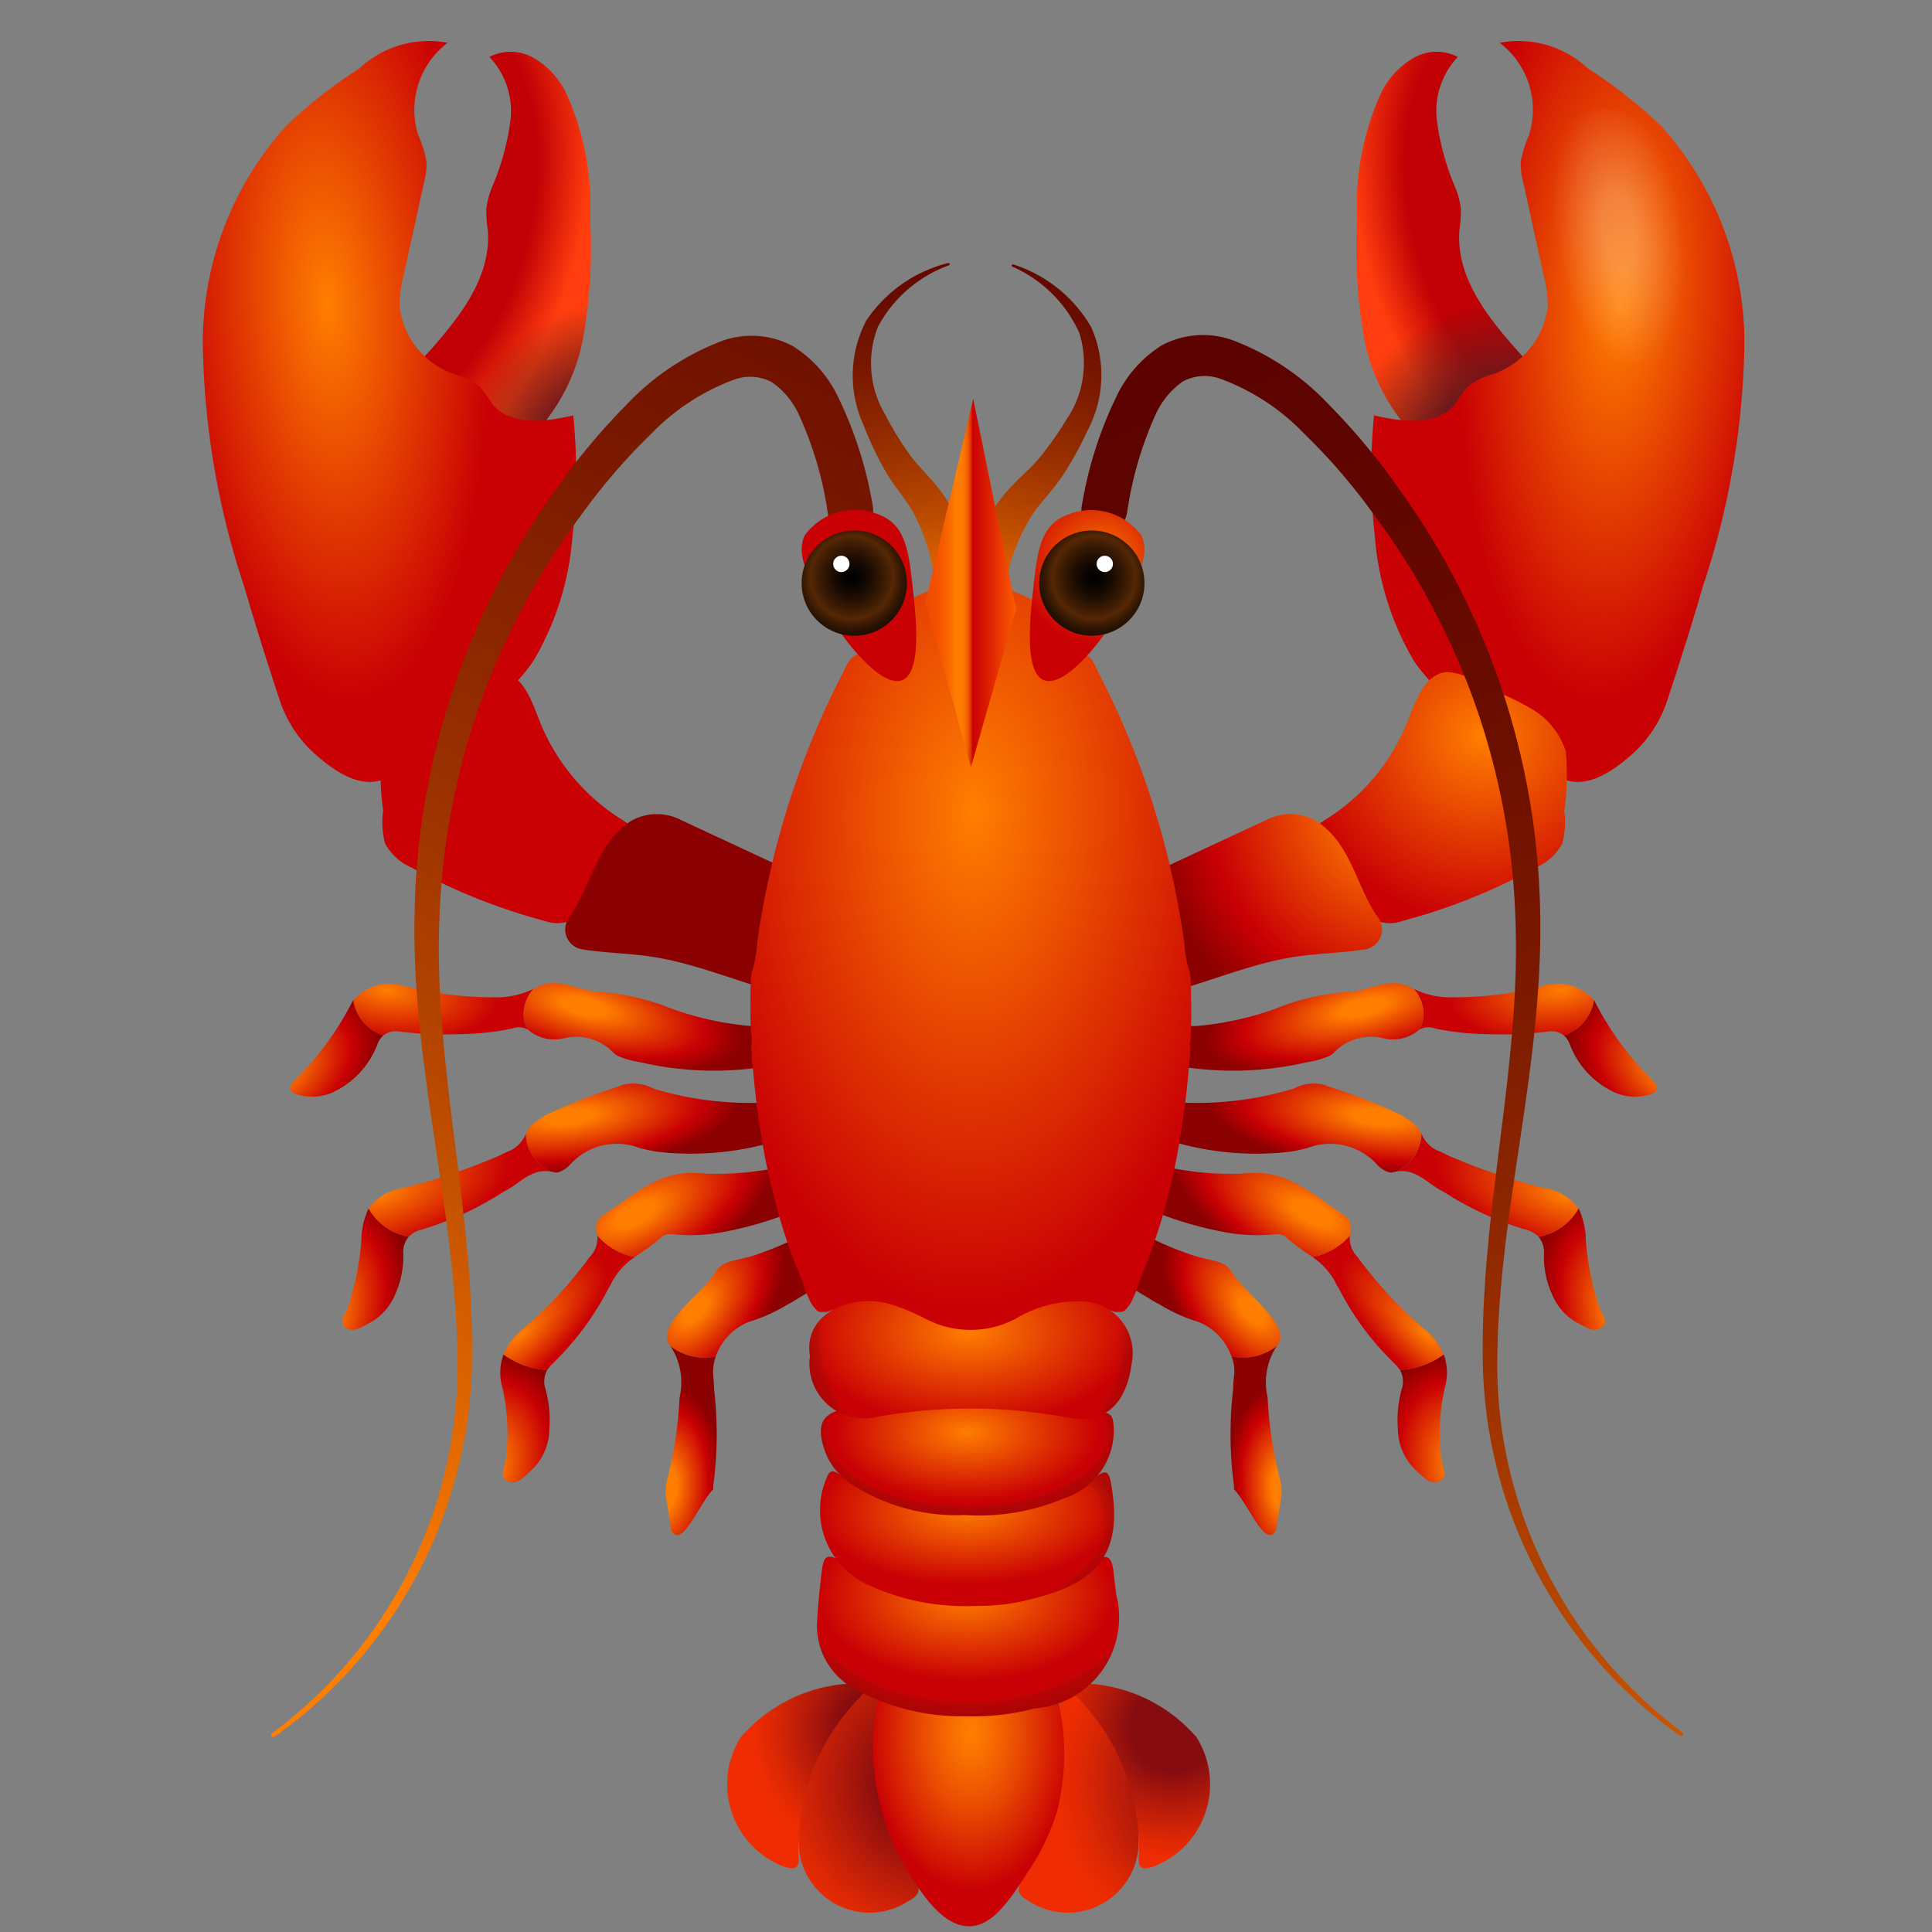 <svg xmlns="http://www.w3.org/2000/svg" xmlns:xlink="http://www.w3.org/1999/xlink" width="48" height="48" data-name="Слой 1" viewBox="0 0 48 48"><rect x="0" y="0" width="48" height="48" fill="#808080" stroke="none"/><defs><radialGradient id="wLT1YNcV8Rh2J4CmSx~7mE" cx="11.865" cy="36.533" r="3.134" gradientTransform="rotate(-68.643 19.471 31.34) scale(1 .716)" xlink:href="#wLT1YNcV8Rh2J4CmSx~7ma"/><radialGradient id="wLT1YNcV8Rh2J4CmSx~7mf" cx="284.802" cy="5.393" r="7.814" data-name="Безымянный градиент 590" gradientTransform="rotate(-104.388 162.302 99.992) scale(1 .588)" gradientUnits="userSpaceOnUse"><stop offset=".652" stop-color="#c00005"/><stop offset=".93" stop-color="#ff3d0e"/></radialGradient><radialGradient id="wLT1YNcV8Rh2J4CmSx~7mb" cx="-13.859" cy="7.547" r="9.959" data-name="Безымянный градиент 581" gradientTransform="matrix(-.068 .998 .395 .027 36.315 21.172)" gradientUnits="userSpaceOnUse"><stop offset="0" stop-color="#ff7e00"/><stop offset="1" stop-color="#c90004"/></radialGradient><radialGradient id="wLT1YNcV8Rh2J4CmSx~7ma" cx="-5.513" cy="36.975" r="2.667" data-name="Безымянный градиент 546" gradientTransform="matrix(-.092 -.996 -.548 .051 51.66 29.614)" gradientUnits="userSpaceOnUse"><stop offset=".203" stop-color="#ff7e00"/><stop offset=".728" stop-color="#c90004"/><stop offset=".955" stop-color="#8b0000"/></radialGradient><radialGradient id="wLT1YNcV8Rh2J4CmSx~7mc" cx="-4.726" cy="32.547" r="2.984" data-name="Безымянный градиент 545" gradientTransform="matrix(-.659 -.753 -.423 .37 41.764 16.94)" gradientUnits="userSpaceOnUse"><stop offset=".132" stop-color="#ff7e00"/><stop offset=".728" stop-color="#c90004"/><stop offset=".955" stop-color="#8b0000"/></radialGradient><radialGradient id="wLT1YNcV8Rh2J4CmSx~7mj" cx="-10.135" cy="36.533" r="3.134" gradientTransform="matrix(-.364 -.931 -.667 .261 57.174 17.572)" xlink:href="#wLT1YNcV8Rh2J4CmSx~7ma"/><radialGradient id="wLT1YNcV8Rh2J4CmSx~7mk" cx="-9.031" cy="33.164" r="2.755" gradientTransform="matrix(-.74 -.672 -.238 .262 36.63 18.388)" xlink:href="#wLT1YNcV8Rh2J4CmSx~7mb"/><radialGradient id="wLT1YNcV8Rh2J4CmSx~7ml" cx="-6.227" cy="30.156" r="4.033" gradientTransform="matrix(-.891 -.454 -.2 .392 33.096 15.491)" xlink:href="#wLT1YNcV8Rh2J4CmSx~7mc"/><radialGradient id="wLT1YNcV8Rh2J4CmSx~7mm" cx="-14.091" cy="32.753" r="3.321" gradientTransform="matrix(-.385 -.923 -.584 .243 54.161 11.777)" xlink:href="#wLT1YNcV8Rh2J4CmSx~7ma"/><radialGradient id="wLT1YNcV8Rh2J4CmSx~7mn" cx="-12.511" cy="29.703" r="3.327" gradientTransform="matrix(-.956 -.293 -.119 .388 30.447 14.528)" xlink:href="#wLT1YNcV8Rh2J4CmSx~7mb"/><radialGradient id="wLT1YNcV8Rh2J4CmSx~7mo" cx="-7.862" cy="27.76" r="4.497" gradientTransform="matrix(-.993 -.116 -.038 .322 27.479 17.9)" xlink:href="#wLT1YNcV8Rh2J4CmSx~7mc"/><radialGradient id="wLT1YNcV8Rh2J4CmSx~7mp" cx="-15.376" cy="26.646" r="3.107" gradientTransform="matrix(-.891 -.454 -.284 .558 35.617 4.803)" xlink:href="#wLT1YNcV8Rh2J4CmSx~7ma"/><radialGradient id="wLT1YNcV8Rh2J4CmSx~7mq" cx="-12.399" cy="24.613" r="2.768" gradientTransform="matrix(-.994 .112 .049 .439 25.241 15.18)" xlink:href="#wLT1YNcV8Rh2J4CmSx~7mb"/><radialGradient id="wLT1YNcV8Rh2J4CmSx~7mr" cx="-7.499" cy="25.023" r="4.203" gradientTransform="matrix(-.972 .233 .082 .343 24.53 18.192)" xlink:href="#wLT1YNcV8Rh2J4CmSx~7mc"/><radialGradient id="wLT1YNcV8Rh2J4CmSx~7ms" cx="-10.453" cy="18.288" r="4.648" gradientTransform="matrix(-1 0 0 1 26.378 0)" xlink:href="#wLT1YNcV8Rh2J4CmSx~7mb"/><radialGradient id="wLT1YNcV8Rh2J4CmSx~7mt" cx="-8.429" cy="20.011" r="6.521" gradientTransform="matrix(-1 0 0 1 26.378 0)" xlink:href="#wLT1YNcV8Rh2J4CmSx~7mc"/><radialGradient id="wLT1YNcV8Rh2J4CmSx~7md" cx="32.047" cy="44.275" r="4.328" data-name="Безымянный градиент 529" gradientTransform="matrix(-1 0 0 1 55.355 0)" gradientUnits="userSpaceOnUse"><stop offset=".317" stop-color="#860c0f"/><stop offset=".561" stop-color="#b1190a"/><stop offset=".853" stop-color="#de2804"/><stop offset="1" stop-color="#f02d02"/></radialGradient><radialGradient id="wLT1YNcV8Rh2J4CmSx~7mu" cx="33.432" cy="42.964" r="3.259" xlink:href="#wLT1YNcV8Rh2J4CmSx~7md"/><radialGradient id="wLT1YNcV8Rh2J4CmSx~7mac" cx="346.122" cy="13.947" r="2.079" gradientTransform="matrix(-1 0 0 1 373.457 0)" xlink:href="#wLT1YNcV8Rh2J4CmSx~7mb"/><radialGradient id="wLT1YNcV8Rh2J4CmSx~7mi" cx="21.166" cy="14.347" r="2.083" data-name="Безымянный градиент 638" gradientUnits="userSpaceOnUse"><stop offset="0"/><stop offset=".091" stop-color="#070300"/><stop offset=".226" stop-color="#1b0c02"/><stop offset=".387" stop-color="#3b1b03"/><stop offset=".498" stop-color="#562705"/><stop offset=".524" stop-color="#4b2204"/><stop offset=".6" stop-color="#321703"/><stop offset=".679" stop-color="#1f0f02"/><stop offset=".761" stop-color="#150a01"/><stop offset=".852" stop-color="#110801"/></radialGradient><radialGradient id="wLT1YNcV8Rh2J4CmSx~7mw" cx="24.821" cy="44.275" r="4.328" xlink:href="#wLT1YNcV8Rh2J4CmSx~7md"/><radialGradient id="wLT1YNcV8Rh2J4CmSx~7mx" cx="26.206" cy="42.964" r="3.259" xlink:href="#wLT1YNcV8Rh2J4CmSx~7md"/><radialGradient id="wLT1YNcV8Rh2J4CmSx~7my" cx="24.135" cy="43.039" r="3.945" data-name="Безымянный градиент 601" gradientTransform="rotate(89.566 16.408 35.37) scale(1 .644)" gradientUnits="userSpaceOnUse"><stop offset="0" stop-color="#ff7e00"/><stop offset=".16" stop-color="#f97100"/><stop offset=".459" stop-color="#ea4e02"/><stop offset=".862" stop-color="#d21503"/><stop offset="1" stop-color="#c90004"/></radialGradient><radialGradient id="wLT1YNcV8Rh2J4CmSx~7mz" cx="262.802" cy="5.393" r="7.814" gradientTransform="matrix(.248 -.969 -.57 -.146 -51.931 260.74)" xlink:href="#wLT1YNcV8Rh2J4CmSx~7mf"/><radialGradient id="wLT1YNcV8Rh2J4CmSx~7mA" cx="11.004" cy="11.533" r="4.017" xlink:href="#wLT1YNcV8Rh2J4CmSx~7mg"/><radialGradient id="wLT1YNcV8Rh2J4CmSx~7mB" cx="8.141" cy="7.547" r="9.959" gradientTransform="rotate(86.121 5.703 5.269) scale(1 .396)" xlink:href="#wLT1YNcV8Rh2J4CmSx~7mb"/><radialGradient id="wLT1YNcV8Rh2J4CmSx~7mC" cx="16.487" cy="36.975" r="2.667" gradientTransform="matrix(.092 -.996 .549 .051 -5.304 51.521)" xlink:href="#wLT1YNcV8Rh2J4CmSx~7ma"/><radialGradient id="wLT1YNcV8Rh2J4CmSx~7mD" cx="17.274" cy="32.547" r="2.984" gradientTransform="matrix(.658 -.753 .423 .37 -7.873 33.496)" xlink:href="#wLT1YNcV8Rh2J4CmSx~7mc"/><radialGradient id="wLT1YNcV8Rh2J4CmSx~7mg" cx="-10.996" cy="11.533" r="4.017" data-name="Безымянный градиент 588" gradientTransform="matrix(-1 0 0 1 26.378 0)" gradientUnits="userSpaceOnUse"><stop offset=".475" stop-color="#6a171d"/><stop offset="1" stop-color="#5f221a" stop-opacity="0"/></radialGradient><radialGradient id="wLT1YNcV8Rh2J4CmSx~7mF" cx="12.969" cy="33.164" r="2.755" gradientTransform="matrix(.74 -.672 .238 .262 -4.538 33.179)" xlink:href="#wLT1YNcV8Rh2J4CmSx~7mb"/><radialGradient id="wLT1YNcV8Rh2J4CmSx~7mG" cx="15.773" cy="30.156" r="4.033" gradientTransform="rotate(-27.028 50.868 21.721) scale(1 .441)" xlink:href="#wLT1YNcV8Rh2J4CmSx~7mc"/><radialGradient id="wLT1YNcV8Rh2J4CmSx~7mH" cx="7.909" cy="32.753" r="3.321" gradientTransform="matrix(.385 -.923 .583 .243 -14.25 32.082)" xlink:href="#wLT1YNcV8Rh2J4CmSx~7ma"/><radialGradient id="wLT1YNcV8Rh2J4CmSx~7mI" cx="9.489" cy="29.703" r="3.327" gradientTransform="matrix(.956 -.292 .118 .387 -3.107 20.964)" xlink:href="#wLT1YNcV8Rh2J4CmSx~7mb"/><radialGradient id="wLT1YNcV8Rh2J4CmSx~7mJ" cx="14.138" cy="27.76" r="4.497" gradientTransform="rotate(-6.68 174.806 18.386) scale(1 .324)" xlink:href="#wLT1YNcV8Rh2J4CmSx~7mc"/><radialGradient id="wLT1YNcV8Rh2J4CmSx~7mK" cx="6.624" cy="26.646" r="3.107" gradientTransform="matrix(.891 -.454 .284 .558 -6.846 14.782)" xlink:href="#wLT1YNcV8Rh2J4CmSx~7ma"/><radialGradient id="wLT1YNcV8Rh2J4CmSx~7mL" cx="9.601" cy="24.613" r="2.768" gradientTransform="matrix(.994 .112 -.049 .439 1.274 12.726)" xlink:href="#wLT1YNcV8Rh2J4CmSx~7mb"/><radialGradient id="wLT1YNcV8Rh2J4CmSx~7mM" cx="14.501" cy="25.023" r="4.203" gradientTransform="matrix(.973 .233 -.082 .342 2.453 13.068)" xlink:href="#wLT1YNcV8Rh2J4CmSx~7mc"/><radialGradient id="wLT1YNcV8Rh2J4CmSx~7mN" cx="11.547" cy="18.288" r="4.648" xlink:href="#wLT1YNcV8Rh2J4CmSx~7mb"/><radialGradient id="wLT1YNcV8Rh2J4CmSx~7mO" cx="13.571" cy="20.011" r="6.521" xlink:href="#wLT1YNcV8Rh2J4CmSx~7mc"/><radialGradient id="wLT1YNcV8Rh2J4CmSx~7mP" cx="24.196" cy="20.178" r="12.408" gradientTransform="rotate(91.037 19.851 15.754) scale(1 .561)" xlink:href="#wLT1YNcV8Rh2J4CmSx~7mb"/><radialGradient id="wLT1YNcV8Rh2J4CmSx~7mQ" cx="353.111" cy="-25.425" r="3.387" gradientTransform="matrix(-.021 1 .475 .01 59.773 -347.05)" gradientUnits="userSpaceOnUse"><stop offset=".258" stop-color="#fff" stop-opacity=".3"/><stop offset="1" stop-color="#fff" stop-opacity="0"/></radialGradient><radialGradient id="wLT1YNcV8Rh2J4CmSx~7mR" cx="24.009" cy="39.649" r="3.698" gradientTransform="matrix(1 0 0 .576 0 16.8)" xlink:href="#wLT1YNcV8Rh2J4CmSx~7mb"/><radialGradient id="wLT1YNcV8Rh2J4CmSx~7mS" cx="24.075" cy="37.477" r="3.769" gradientTransform="matrix(1 -.02 .01 .496 -.374 19.389)" xlink:href="#wLT1YNcV8Rh2J4CmSx~7mb"/><radialGradient id="wLT1YNcV8Rh2J4CmSx~7mh" cx="24.173" cy="37.351" r="5.539" gradientTransform="translate(-.452 15.445) scale(1 .6)" gradientUnits="userSpaceOnUse"><stop offset=".651" stop-color="#af280a" stop-opacity="0"/><stop offset=".681" stop-color="#511c0a" stop-opacity=".149"/><stop offset=".737" stop-color="#31180a" stop-opacity=".2"/><stop offset="1" stop-color="#ae0003" stop-opacity="0"/></radialGradient><radialGradient id="wLT1YNcV8Rh2J4CmSx~7mT" cx="24.016" cy="35.571" r="3.293" gradientTransform="matrix(1 .006 -.003 .523 .106 16.839)" xlink:href="#wLT1YNcV8Rh2J4CmSx~7mb"/><radialGradient id="wLT1YNcV8Rh2J4CmSx~7mU" cx="24.016" cy="35.571" r="5.208" gradientTransform="matrix(1 .006 -.003 .523 .106 16.839)" xlink:href="#wLT1YNcV8Rh2J4CmSx~7mh"/><radialGradient id="wLT1YNcV8Rh2J4CmSx~7mV" cx="24.091" cy="33.101" r="4.141" gradientTransform="rotate(-.59 1408.785 25.996) scale(1 .569)" xlink:href="#wLT1YNcV8Rh2J4CmSx~7mb"/><radialGradient id="wLT1YNcV8Rh2J4CmSx~7mW" cx="24.131" cy="33.202" r="5.623" gradientTransform="matrix(1 .01 -.009 .928 .312 2.156)" xlink:href="#wLT1YNcV8Rh2J4CmSx~7mh"/><radialGradient id="wLT1YNcV8Rh2J4CmSx~7mX" cx="24.065" cy="39.5" r="6.307" gradientTransform="matrix(1 0 0 .663 0 13.299)" xlink:href="#wLT1YNcV8Rh2J4CmSx~7mh"/><radialGradient id="wLT1YNcV8Rh2J4CmSx~7mab" cx="21.015" cy="13.947" r="2.079" xlink:href="#wLT1YNcV8Rh2J4CmSx~7mb"/><radialGradient id="wLT1YNcV8Rh2J4CmSx~7mad" cx="346.273" cy="14.347" r="2.083" gradientTransform="matrix(-1 0 0 1 373.457 0)" xlink:href="#wLT1YNcV8Rh2J4CmSx~7mi"/><linearGradient id="wLT1YNcV8Rh2J4CmSx~7mZ" x1="20.864" x2="2.732" y1="3.317" y2="51.426" xlink:href="#wLT1YNcV8Rh2J4CmSx~7me"/><linearGradient id="wLT1YNcV8Rh2J4CmSx~7maa" x1="339.298" x2="321.166" y1="3.295" y2="51.404" gradientTransform="matrix(-1 0 0 1 367.001 0)" xlink:href="#wLT1YNcV8Rh2J4CmSx~7me"/><linearGradient id="wLT1YNcV8Rh2J4CmSx~7mY" x1="22.993" x2="25.245" y1="14.487" y2="14.487" data-name="Безымянный градиент 655" gradientUnits="userSpaceOnUse"><stop offset="0" stop-color="#f24a00"/><stop offset=".095" stop-color="#f34e00"/><stop offset=".189" stop-color="#f65a00"/><stop offset=".283" stop-color="#fb6e00"/><stop offset=".341" stop-color="#ff7e00"/><stop offset=".398" stop-color="#fe7c00"/><stop offset=".428" stop-color="#fb7400"/><stop offset=".453" stop-color="#f56601"/><stop offset=".474" stop-color="#ec5301"/><stop offset=".493" stop-color="#e23a02"/><stop offset=".51" stop-color="#d51c03"/><stop offset=".522" stop-color="#c90004"/><stop offset="1" stop-color="#fd5b00"/></linearGradient><linearGradient id="wLT1YNcV8Rh2J4CmSx~7mv" x1="346.389" x2="344.667" y1=".727" y2="12.366" gradientTransform="matrix(-1 .02 .02 1 368.015 -3.782)" xlink:href="#wLT1YNcV8Rh2J4CmSx~7me"/><linearGradient id="wLT1YNcV8Rh2J4CmSx~7me" x1="27.014" x2="25.292" y1="17.877" y2="29.516" data-name="Безымянный градиент 678" gradientTransform="rotate(4.965 185.226 13.01)" gradientUnits="userSpaceOnUse"><stop offset="0" stop-color="#590000"/><stop offset=".157" stop-color="#5d0300"/><stop offset=".312" stop-color="#690c00"/><stop offset=".467" stop-color="#7d1b00"/><stop offset=".622" stop-color="#993000"/><stop offset=".777" stop-color="#bd4c00"/><stop offset=".93" stop-color="#e86d00"/><stop offset="1" stop-color="#ff7e00"/></linearGradient></defs><path fill="url(#wLT1YNcV8Rh2J4CmSx~7mf)" d="M36.218,1.414a1.157,1.157,0,0,0-1.109.03,2.066,2.066,0,0,0-.781.834,6.752,6.752,0,0,0-.612,3.166,12.971,12.971,0,0,0,.16,2.875,4.766,4.766,0,0,0,1.29,2.531.514.514,0,0,0,.193.131.548.548,0,0,0,.311-.032,4.652,4.652,0,0,0,1.5-.658,1.58,1.58,0,0,0,.681-1.41c-.818-.9-1.69-1.95-1.592-3.162a3.592,3.592,0,0,0,.037-.516,1.958,1.958,0,0,0-.143-.55A6.275,6.275,0,0,1,35.7,3,1.959,1.959,0,0,1,36.218,1.414Z"/><path fill="url(#wLT1YNcV8Rh2J4CmSx~7mg)" d="M36.218,1.414a1.157,1.157,0,0,0-1.109.03,2.066,2.066,0,0,0-.781.834,6.752,6.752,0,0,0-.612,3.166,12.971,12.971,0,0,0,.16,2.875,4.766,4.766,0,0,0,1.29,2.531.514.514,0,0,0,.193.131.548.548,0,0,0,.311-.032,4.652,4.652,0,0,0,1.5-.658,1.58,1.58,0,0,0,.681-1.41c-.818-.9-1.69-1.95-1.592-3.162a3.592,3.592,0,0,0,.037-.516,1.958,1.958,0,0,0-.143-.55A6.275,6.275,0,0,1,35.7,3,1.959,1.959,0,0,1,36.218,1.414Z"/><path fill="url(#wLT1YNcV8Rh2J4CmSx~7mb)" d="M41.252,3.111a12.268,12.268,0,0,0-1.8-1.411,2.526,2.526,0,0,0-2.193-.637,2.09,2.09,0,0,1,.73,2.288,2.932,2.932,0,0,0-.206.662,1.735,1.735,0,0,0,.059.506l.511,2.329a3.017,3.017,0,0,1,.1.766A2.03,2.03,0,0,1,37.081,9.3a1.681,1.681,0,0,0-.634.32,4.018,4.018,0,0,0-.284.4c-.442.573-1.321.464-2.025.3a14.229,14.229,0,0,0,.02,3.011,7.17,7.17,0,0,0,.972,3.093,4.564,4.564,0,0,0,2.008,1.616c1.119.507,1.525,2.413,3.453.661a3.083,3.083,0,0,0,.836-1.314q.468-1.406.884-2.827a19.953,19.953,0,0,0,1.027-5.937A8.032,8.032,0,0,0,41.252,3.111Z"/><path fill="url(#wLT1YNcV8Rh2J4CmSx~7ma)" d="M30.639,34.5a9.544,9.544,0,0,0,.017,2.394.373.373,0,0,1,0,.1V37c.348.343.78,1.5,1.045,1.028l.138-.887a1.308,1.308,0,0,0-.045-.413,10.226,10.226,0,0,1-.3-2,.058.058,0,0,1-.007-.04,1.641,1.641,0,0,1,.235-1.248A1.39,1.39,0,0,1,30.6,33.7a1.057,1.057,0,0,1,.065.425C30.654,34.248,30.636,34.377,30.639,34.5Z"/><path fill="url(#wLT1YNcV8Rh2J4CmSx~7mc)" d="M27.454,31.673a.564.564,0,0,1,.071-.025c.274-.054.512.311.783.467.175.1.338.211.513.3a4.141,4.141,0,0,0,.956.428,1.434,1.434,0,0,1,.819.86,1.39,1.39,0,0,0,1.128-.263c.183-.219.038-.478-.109-.687-.315-.43-.757-.746-1.05-1.2-.109-.176-.367-.222-.584-.275a3.532,3.532,0,0,1-.551-.163,7.162,7.162,0,0,1-1.179-.541.5.5,0,0,1-.154-.11A6.261,6.261,0,0,1,27.454,31.673Z"/><path fill="url(#wLT1YNcV8Rh2J4CmSx~7mj)" d="M34.823,34.518a2.971,2.971,0,0,0-.091,1.026,1.418,1.418,0,0,0,.461,1c.161.14.338.361.564.264.238-.116.072-.366.054-.557a5.073,5.073,0,0,1,.086-1.778,1.311,1.311,0,0,0-.03-.823,2.019,2.019,0,0,1-1.085.386A.587.587,0,0,1,34.823,34.518Z"/><path fill="url(#wLT1YNcV8Rh2J4CmSx~7mk)" d="M32.607,31.231a1.752,1.752,0,0,1,.564.615.73.73,0,0,0,.081.145,7.114,7.114,0,0,0,1.409,1.9,1.566,1.566,0,0,1,.121.147,2.019,2.019,0,0,0,1.085-.386,1.608,1.608,0,0,0-.473-.629,10.014,10.014,0,0,1-1.331-1.361c-.112-.137-.224-.274-.325-.42a.673.673,0,0,1-.2-.553A1.62,1.62,0,0,1,32.607,31.231Z"/><path fill="url(#wLT1YNcV8Rh2J4CmSx~7ml)" d="M28.3,29.942c.059.023.127.057.186.081a9.1,9.1,0,0,0,2,.6,4.433,4.433,0,0,0,1.2.042.349.349,0,0,1,.227.044,6.121,6.121,0,0,0,.7.522,1.62,1.62,0,0,0,.934-.545c-.009-.02,0-.03,0-.05a.384.384,0,0,0-.125-.428c-.733-.464-1.384-1.134-2.359-1.062-.091,0-.171.01-.252.015a7.7,7.7,0,0,1-2.079-.225c-.049-.013-.089-.025-.128-.038A8.681,8.681,0,0,1,28.3,29.942Z"/><path fill="url(#wLT1YNcV8Rh2J4CmSx~7mm)" d="M38.225,30.727a.608.608,0,0,1,.133.448,2.29,2.29,0,0,0,.21,1,1.428,1.428,0,0,0,.659.711c.174.09.386.233.564.1.2-.148-.009-.351-.059-.514a7.153,7.153,0,0,1-.332-1.652,1.9,1.9,0,0,0-.182-.8A1.422,1.422,0,0,1,38.225,30.727Z"/><path fill="url(#wLT1YNcV8Rh2J4CmSx~7mn)" d="M34.677,29.112c.446-.093.727.224,1.056.424a.516.516,0,0,0,.106.056,7.986,7.986,0,0,0,2.056.955.678.678,0,0,1,.33.18,1.422,1.422,0,0,0,.993-.7,1.276,1.276,0,0,0-.86-.512A14.848,14.848,0,0,1,36.2,28.8a3.793,3.793,0,0,1-.409-.185.772.772,0,0,1-.483-.47l-.009-.01a.2.2,0,0,1,.013.111A1.077,1.077,0,0,1,34.677,29.112Z"/><path fill="url(#wLT1YNcV8Rh2J4CmSx~7mo)" d="M28.729,28.265a1.832,1.832,0,0,1,.189.031,7.332,7.332,0,0,0,3.074.325H32a4.054,4.054,0,0,0,.487-.1,1.569,1.569,0,0,1,1.737.425c.094.1.268.206.37.182a.226.226,0,0,1,.071-.015h.01a1.077,1.077,0,0,0,.632-.863.2.2,0,0,0-.013-.111c-.078-.205-.282-.307-.465-.429a13.9,13.9,0,0,0-1.84-.721c-.029-.011-.048-.023-.078-.034a1.074,1.074,0,0,0-.776.093,8.277,8.277,0,0,1-3.064.327.5.5,0,0,1-.237-.054C28.816,27.649,28.778,27.958,28.729,28.265Z"/><path fill="url(#wLT1YNcV8Rh2J4CmSx~7mp)" d="M38.855,25.728a.525.525,0,0,1,.147.219,2.145,2.145,0,0,0,1.13,1.2,1.259,1.259,0,0,0,.787.067c.233-.056.35-.159.133-.382a7.529,7.529,0,0,1-1.435-1.959c0-.01-.019-.021-.019-.021A1.121,1.121,0,0,1,38.855,25.728Z"/><path fill="url(#wLT1YNcV8Rh2J4CmSx~7mq)" d="M35.369,25.238a.73.73,0,0,1-.11.344.493.493,0,0,1,.412-.025,6.62,6.62,0,0,0,1.253.135h.01a9.382,9.382,0,0,0,1.5-.061.5.5,0,0,1,.425.1,1.121,1.121,0,0,0,.743-.877,1.2,1.2,0,0,0-1.3-.348,8.7,8.7,0,0,1-2.159.271l-.03,0a2.056,2.056,0,0,1-.989-.209A.962.962,0,0,1,35.369,25.238Z"/><path fill="url(#wLT1YNcV8Rh2J4CmSx~7mr)" d="M28.812,25.386a7.327,7.327,0,0,1,.065,1.076.581.581,0,0,1,.3.007,8.166,8.166,0,0,0,3.31-.082,2.242,2.242,0,0,0,.529-.148.46.46,0,0,0,.158-.121,1.279,1.279,0,0,1,1.21-.318,1.007,1.007,0,0,0,.843-.19l.032-.028a.73.73,0,0,0,.11-.344.962.962,0,0,0-.25-.675c-.03,0-.048-.023-.078-.035-.5-.281-1.037.1-1.549.117a5.724,5.724,0,0,0-1.592.335,7.631,7.631,0,0,1-2.173.511C29.2,25.5,28.944,25.524,28.812,25.386Z"/><path fill="url(#wLT1YNcV8Rh2J4CmSx~7ms)" d="M34.858,22.877a14.73,14.73,0,0,0,3.3-1.323,1.347,1.347,0,0,0,.658-.6,2.087,2.087,0,0,0,.048-.817,6.4,6.4,0,0,0,.039-1.467,1.891,1.891,0,0,0-.916-1.094c-.418-.251-.884-.412-1.317-.638a1.419,1.419,0,0,0-.715-.242c-.533.033-.767.667-.958,1.167a5.108,5.108,0,0,1-2.036,2.482c-.137.086-.292.183-.327.342a.568.568,0,0,0,.1.382A6.657,6.657,0,0,0,34.006,22.7a.9.9,0,0,0,.3.209A.948.948,0,0,0,34.858,22.877Z"/><path fill="url(#wLT1YNcV8Rh2J4CmSx~7mt)" d="M28.135,22.306a1.906,1.906,0,0,1,.29-.424,2.031,2.031,0,0,1,.613-.381l2.423-1.129a1.3,1.3,0,0,1,1.233.02c.88.555,1.015,1.677,1.541,2.4a.5.5,0,0,1-.313.793c-.57.091-1.165.1-1.738.184-1.745.264-3.393,1.294-5.146,1.093A14.267,14.267,0,0,1,28.135,22.306Z"/><path fill="url(#wLT1YNcV8Rh2J4CmSx~7md)" d="M21.886,41.74a10.52,10.52,0,0,0-.1,2.405,5.11,5.11,0,0,0,.914,2.526c.211.281.138.419-.144.57a1.763,1.763,0,0,1-2.7-1.247A4.609,4.609,0,0,1,21.886,41.74Z"/><path fill="url(#wLT1YNcV8Rh2J4CmSx~7mu)" d="M21.543,41.827c-.019.237-.215.358-.343.52a5.309,5.309,0,0,0-1.361,3.761c.026.337-.095.348-.367.267a2.19,2.19,0,0,1-1.064-3.22A3.877,3.877,0,0,1,21.543,41.827Z"/><path fill="url(#wLT1YNcV8Rh2J4CmSx~7me)" d="M23.816,14.724a5.691,5.691,0,0,1,1.13-2.436c.306-.368.626-.608.861-.892a7.964,7.964,0,0,0,.679-.959,2.482,2.482,0,0,0,.327-2.169,3.252,3.252,0,0,0-1.659-1.642.03.03,0,0,1-.015-.04.033.033,0,0,1,.038-.016,3.448,3.448,0,0,1,1.937,1.565,2.937,2.937,0,0,1-.1,2.573,8.4,8.4,0,0,1-.628,1.13c-.254.378-.567.678-.752.971a4.725,4.725,0,0,0-.7,2.092.568.568,0,1,1-1.132-.105c0-.022,0-.043.009-.064Z"/><path fill="url(#wLT1YNcV8Rh2J4CmSx~7mv)" d="M24.377,14.76a5.7,5.7,0,0,0-.967-2.506c-.281-.388-.584-.648-.8-.948a7.706,7.706,0,0,1-.614-1,2.482,2.482,0,0,1-.184-2.186,3.257,3.257,0,0,1,1.765-1.528.031.031,0,0,0,.017-.039.03.03,0,0,0-.036-.018,3.441,3.441,0,0,0-2.037,1.433,2.94,2.94,0,0,0-.075,2.573A8.468,8.468,0,0,0,22,11.709c.229.394.521.714.686,1.019a4.713,4.713,0,0,1,.561,2.134.569.569,0,0,0,1.137-.03c0-.022,0-.043,0-.064Z"/><path fill="url(#wLT1YNcV8Rh2J4CmSx~7mw)" d="M26.244,41.74a10.52,10.52,0,0,1,.1,2.405,5.11,5.11,0,0,1-.914,2.526c-.211.281-.138.419.144.57a1.763,1.763,0,0,0,2.7-1.247A4.609,4.609,0,0,0,26.244,41.74Z"/><path fill="url(#wLT1YNcV8Rh2J4CmSx~7mx)" d="M26.587,41.827c.018.237.215.358.343.52a5.309,5.309,0,0,1,1.361,3.761c-.026.337.095.348.367.267a2.19,2.19,0,0,0,1.064-3.22A3.879,3.879,0,0,0,26.587,41.827Z"/><path fill="url(#wLT1YNcV8Rh2J4CmSx~7my)" d="M26.255,45.028a5.826,5.826,0,0,1-.681,1.43c-.493.753-.9,1.377-1.471,1.4-.7.022-1.254-.882-1.609-1.463a5.476,5.476,0,0,1-.6-1.457,5.781,5.781,0,0,1-.066-2.778.337.337,0,0,1,.142-.219.39.39,0,0,1,.3-.01,6.7,6.7,0,0,0,3.523.008.415.415,0,0,1,.315.01.437.437,0,0,1,.179.293A5.8,5.8,0,0,1,26.255,45.028Z"/><path fill="url(#wLT1YNcV8Rh2J4CmSx~7mz)" d="M12.16,1.414a1.157,1.157,0,0,1,1.109.03,2.066,2.066,0,0,1,.781.834,6.752,6.752,0,0,1,.612,3.166,12.971,12.971,0,0,1-.16,2.875,4.766,4.766,0,0,1-1.29,2.531.514.514,0,0,1-.193.131.548.548,0,0,1-.311-.032,4.652,4.652,0,0,1-1.5-.658,1.58,1.58,0,0,1-.681-1.41c.818-.9,1.69-1.95,1.592-3.162a3.592,3.592,0,0,1-.037-.516,1.99,1.99,0,0,1,.142-.55A6.278,6.278,0,0,0,12.681,3,1.959,1.959,0,0,0,12.16,1.414Z"/><path fill="url(#wLT1YNcV8Rh2J4CmSx~7mA)" d="M12.16,1.414a1.157,1.157,0,0,1,1.109.03,2.066,2.066,0,0,1,.781.834,6.752,6.752,0,0,1,.612,3.166,12.971,12.971,0,0,1-.16,2.875,4.766,4.766,0,0,1-1.29,2.531.514.514,0,0,1-.193.131.548.548,0,0,1-.311-.032,4.652,4.652,0,0,1-1.5-.658,1.58,1.58,0,0,1-.681-1.41c.818-.9,1.69-1.95,1.592-3.162a3.592,3.592,0,0,1-.037-.516,1.99,1.99,0,0,1,.142-.55A6.278,6.278,0,0,0,12.681,3,1.959,1.959,0,0,0,12.16,1.414Z"/><path fill="url(#wLT1YNcV8Rh2J4CmSx~7mB)" d="M7.126,3.111A12.268,12.268,0,0,1,8.927,1.7a2.526,2.526,0,0,1,2.193-.637,2.09,2.09,0,0,0-.73,2.288,2.932,2.932,0,0,1,.206.662,1.735,1.735,0,0,1-.059.506l-.511,2.329a3.017,3.017,0,0,0-.1.766A2.03,2.03,0,0,0,11.3,9.3a1.681,1.681,0,0,1,.634.32,4.018,4.018,0,0,1,.284.4c.442.573,1.321.464,2.025.3a14.229,14.229,0,0,1-.02,3.011,7.17,7.17,0,0,1-.972,3.093,4.564,4.564,0,0,1-2.008,1.616c-1.119.507-1.525,2.413-3.453.661A3.083,3.083,0,0,1,6.951,17.4q-.468-1.406-.884-2.827A19.953,19.953,0,0,1,5.04,8.632,8.032,8.032,0,0,1,7.126,3.111Z"/><path fill="url(#wLT1YNcV8Rh2J4CmSx~7mC)" d="M17.739,34.5a9.544,9.544,0,0,1-.017,2.394.373.373,0,0,0,0,.1V37c-.348.343-.78,1.5-1.045,1.028l-.138-.887a1.308,1.308,0,0,1,.045-.413,10.226,10.226,0,0,0,.3-2,.058.058,0,0,0,.007-.04,1.641,1.641,0,0,0-.235-1.248,1.39,1.39,0,0,0,1.128.263,1.057,1.057,0,0,0-.065.425C17.724,34.248,17.742,34.377,17.739,34.5Z"/><path fill="url(#wLT1YNcV8Rh2J4CmSx~7mD)" d="M20.924,31.673a.564.564,0,0,0-.071-.025c-.274-.054-.512.311-.783.467-.175.1-.338.211-.513.3a4.141,4.141,0,0,1-.956.428,1.434,1.434,0,0,0-.819.86,1.39,1.39,0,0,1-1.128-.263c-.183-.219-.038-.478.109-.687.315-.43.757-.746,1.05-1.2.109-.176.367-.222.584-.275a3.532,3.532,0,0,0,.551-.163,7.2,7.2,0,0,0,1.179-.541.5.5,0,0,0,.154-.11A6.261,6.261,0,0,0,20.924,31.673Z"/><path fill="url(#wLT1YNcV8Rh2J4CmSx~7mE)" d="M13.555,34.518a2.971,2.971,0,0,1,.091,1.026,1.418,1.418,0,0,1-.461,1c-.161.14-.339.361-.565.264-.237-.116-.072-.366-.053-.557a5.073,5.073,0,0,0-.086-1.778,1.311,1.311,0,0,1,.03-.823,2.016,2.016,0,0,0,1.085.386A.587.587,0,0,0,13.555,34.518Z"/><path fill="url(#wLT1YNcV8Rh2J4CmSx~7mF)" d="M15.771,31.231a1.743,1.743,0,0,0-.564.615.73.73,0,0,1-.081.145,7.114,7.114,0,0,1-1.409,1.9,1.566,1.566,0,0,0-.121.147,2.016,2.016,0,0,1-1.085-.386,1.608,1.608,0,0,1,.473-.629,10.014,10.014,0,0,0,1.331-1.361c.112-.137.224-.274.325-.42a.673.673,0,0,0,.2-.553A1.62,1.62,0,0,0,15.771,31.231Z"/><path fill="url(#wLT1YNcV8Rh2J4CmSx~7mG)" d="M20.08,29.942c-.059.023-.127.057-.186.081a9.091,9.091,0,0,1-2,.6,4.425,4.425,0,0,1-1.2.042.349.349,0,0,0-.227.044,6.21,6.21,0,0,1-.7.522,1.62,1.62,0,0,1-.934-.545c.009-.02,0-.03,0-.05a.384.384,0,0,1,.125-.428c.733-.464,1.384-1.134,2.359-1.062.091,0,.171.01.251.015a7.707,7.707,0,0,0,2.08-.225c.049-.013.088-.025.128-.038A8.5,8.5,0,0,0,20.08,29.942Z"/><path fill="url(#wLT1YNcV8Rh2J4CmSx~7mH)" d="M10.153,30.727a.6.6,0,0,0-.133.448,2.29,2.29,0,0,1-.21,1,1.428,1.428,0,0,1-.659.711c-.175.09-.386.233-.564.1-.2-.148.009-.351.059-.514a7.153,7.153,0,0,0,.332-1.652,1.9,1.9,0,0,1,.182-.8A1.422,1.422,0,0,0,10.153,30.727Z"/><path fill="url(#wLT1YNcV8Rh2J4CmSx~7mI)" d="M13.7,29.112c-.446-.093-.727.224-1.056.424a.516.516,0,0,1-.106.056,7.986,7.986,0,0,1-2.056.955.678.678,0,0,0-.33.18,1.422,1.422,0,0,1-.993-.7,1.273,1.273,0,0,1,.86-.512,14.848,14.848,0,0,0,2.161-.71,3.793,3.793,0,0,0,.409-.185.774.774,0,0,0,.483-.47l.009-.01a.194.194,0,0,0-.013.111A1.077,1.077,0,0,0,13.7,29.112Z"/><path fill="url(#wLT1YNcV8Rh2J4CmSx~7mJ)" d="M19.649,28.265a1.832,1.832,0,0,0-.189.031,7.332,7.332,0,0,1-3.074.325h-.01a4.054,4.054,0,0,1-.487-.1,1.569,1.569,0,0,0-1.737.425c-.094.1-.268.206-.37.182a.226.226,0,0,0-.071-.015H13.7a1.077,1.077,0,0,1-.632-.863.194.194,0,0,1,.013-.111c.078-.205.282-.307.465-.429a13.9,13.9,0,0,1,1.84-.721c.029-.011.048-.023.078-.034a1.074,1.074,0,0,1,.776.093,8.277,8.277,0,0,0,3.064.327.5.5,0,0,0,.237-.054C19.562,27.649,19.6,27.958,19.649,28.265Z"/><path fill="url(#wLT1YNcV8Rh2J4CmSx~7mK)" d="M9.523,25.728a.525.525,0,0,0-.147.219,2.145,2.145,0,0,1-1.13,1.2,1.259,1.259,0,0,1-.787.067c-.233-.056-.35-.159-.133-.382a7.529,7.529,0,0,0,1.435-1.959c0-.01.019-.021.019-.021A1.12,1.12,0,0,0,9.523,25.728Z"/><path fill="url(#wLT1YNcV8Rh2J4CmSx~7mL)" d="M13.009,25.238a.73.73,0,0,0,.11.344.493.493,0,0,0-.412-.025,6.62,6.62,0,0,1-1.253.135h-.01a9.382,9.382,0,0,1-1.5-.061.5.5,0,0,0-.425.1,1.12,1.12,0,0,1-.743-.877,1.2,1.2,0,0,1,1.3-.348,8.7,8.7,0,0,0,2.159.271l.03,0a2.056,2.056,0,0,0,.989-.209A.962.962,0,0,0,13.009,25.238Z"/><path fill="url(#wLT1YNcV8Rh2J4CmSx~7mM)" d="M19.566,25.386a7.327,7.327,0,0,0-.065,1.076.581.581,0,0,0-.3.007,8.166,8.166,0,0,1-3.31-.082,2.242,2.242,0,0,1-.529-.148.46.46,0,0,1-.158-.121,1.279,1.279,0,0,0-1.21-.318,1.007,1.007,0,0,1-.843-.19l-.032-.028a.73.73,0,0,1-.11-.344.962.962,0,0,1,.25-.675c.029,0,.048-.023.078-.035.5-.281,1.037.1,1.549.117a5.724,5.724,0,0,1,1.592.335,7.615,7.615,0,0,0,2.173.511C19.183,25.5,19.434,25.524,19.566,25.386Z"/><path fill="url(#wLT1YNcV8Rh2J4CmSx~7mN)" d="M13.52,22.877a14.73,14.73,0,0,1-3.295-1.323,1.343,1.343,0,0,1-.658-.6,2.069,2.069,0,0,1-.048-.817,6.4,6.4,0,0,1-.039-1.467,1.891,1.891,0,0,1,.916-1.094c.418-.251.884-.412,1.317-.638a1.419,1.419,0,0,1,.714-.242c.534.033.768.667.959,1.167a5.111,5.111,0,0,0,2.035,2.482c.138.086.293.183.328.342a.568.568,0,0,1-.1.382A6.657,6.657,0,0,1,14.372,22.7a.9.9,0,0,1-.3.209A.948.948,0,0,1,13.52,22.877Z"/><path fill="url(#wLT1YNcV8Rh2J4CmSx~7mO)" d="M20.243,22.306a1.906,1.906,0,0,0-.29-.424,2.031,2.031,0,0,0-.613-.381l-2.423-1.129a1.3,1.3,0,0,0-1.233.02c-.881.555-1.015,1.677-1.541,2.4a.5.5,0,0,0,.313.793c.57.091,1.165.1,1.738.184,1.745.264,3.392,1.294,5.146,1.093A14.267,14.267,0,0,0,20.243,22.306Z"/><path fill="url(#wLT1YNcV8Rh2J4CmSx~7mP)" d="M29.58,24.283c0-.005-.006-.013-.01-.019,0-.024,0-.048,0-.071a2.934,2.934,0,0,1-.147-.772A20.846,20.846,0,0,0,27.286,16.7c-.09-.181-.158-.408-.374-.443s-.307-.124-.329-.227a.228.228,0,0,1,0-.193,1.4,1.4,0,0,1,.056-.158l-.011-.011h0l-.011-.011c.011,0,.011-.012.011-.012-.113-.106-.227-.193-.34-.286-.039-.033-.078-.068-.118-.1s-.078-.071-.121-.1h-.011c-.014-.01-.03-.017-.045-.027-.076-.055-.15-.114-.228-.166s-.182-.092-.274-.137c-.019-.01-.036-.024-.055-.033s-.025-.008-.038-.013a3.4,3.4,0,0,0-.6-.214,2.975,2.975,0,0,0-1.362,0,3.386,3.386,0,0,0-.6.214c-.013.005-.026.007-.039.013s-.036.023-.054.033c-.092.045-.186.085-.275.137s-.185.127-.277.193h-.007l-.023.021a4.88,4.88,0,0,0-.578.49s0,.012.011.012l-.011.011a.422.422,0,0,1,.068.147.228.228,0,0,1,0,.193c-.023.1-.125.182-.329.227s-.284.262-.375.443a20.844,20.844,0,0,0-2.134,6.721,2.966,2.966,0,0,1-.148.772c0,.023,0,.047,0,.071a.111.111,0,0,1-.009.019c-.011.25-.011.489-.011.738,0,.2,0,.4.011.579a.255.255,0,0,0,.011.1.406.406,0,0,1,.012.125.067.067,0,0,1-.012.046v.045a.049.049,0,0,1,0,.057V26.1a.049.049,0,0,1,0,.057c.011.176.036.344.051.518.011.135.026.267.039.4.042.388.094.765.156,1.135.03.184.059.367.094.546q.126.634.292,1.226c.018.064.031.133.05.2.132.455.278.893.442,1.3.046.1.08.2.125.295l.01.022a2.575,2.575,0,0,0,.172.466.813.813,0,0,0,.215.306.239.239,0,0,0,.159.023.217.217,0,0,0,.137-.023,1.961,1.961,0,0,1,.444-.106l.055-.007a1.826,1.826,0,0,1,.208-.008,2.1,2.1,0,0,1,.3.007l.073.012a3.2,3.2,0,0,1,.932.318,3.13,3.13,0,0,0,3,0,3.186,3.186,0,0,1,.932-.318c.024,0,.048-.009.073-.012a2.1,2.1,0,0,1,.3-.007,1.826,1.826,0,0,1,.208.008l.055.007a1.961,1.961,0,0,1,.444.106.214.214,0,0,0,.136.023.238.238,0,0,0,.159-.023.8.8,0,0,0,.216-.306,2.5,2.5,0,0,0,.171-.466l.011-.022c.045-.091.079-.193.124-.295.165-.41.31-.848.443-1.3.018-.063.032-.132.05-.2.109-.395.208-.8.291-1.226.036-.179.064-.362.095-.546.062-.37.113-.747.155-1.135.014-.133.028-.265.039-.4.016-.174.04-.342.051-.518a.053.053,0,0,1,0-.057v-.125a.052.052,0,0,1,0-.057v-.045a.24.24,0,0,0,.012-.1V25.6c.011-.181.011-.374.011-.579C29.591,24.772,29.591,24.533,29.58,24.283Z"/><ellipse cx="40.16" cy="6.14" fill="url(#wLT1YNcV8Rh2J4CmSx~7mQ)" opacity=".8" rx="2.022" ry="3.474" transform="rotate(-9.578 40.161 6.141)"/><path fill="url(#wLT1YNcV8Rh2J4CmSx~7mR)" d="M24.009,42.64a5.5,5.5,0,0,1-2.76-.674,1.771,1.771,0,0,1-.945-1.721c.023-.425.067-.85.122-1.272.037-.284.128-.4.445-.193a6.119,6.119,0,0,0,5.712.421,1.585,1.585,0,0,0,.544-.328c.355-.332.5-.215.542.21.018.177.044.353.061.53A2.267,2.267,0,0,1,25.7,42.447,5.943,5.943,0,0,1,24.009,42.64Z"/><path fill="url(#wLT1YNcV8Rh2J4CmSx~7mS)" d="M24.224,39.9a5.759,5.759,0,0,1-2.712-.55,2.04,2.04,0,0,1-.971-2.64c.1-.264.23-.128.365-.043a6.224,6.224,0,0,0,5.626.436,2.664,2.664,0,0,0,.731-.433c.206-.157.287-.1.334.156.3,1.627-.205,2.441-1.817,2.862A5.3,5.3,0,0,1,24.224,39.9Z"/><path fill="url(#wLT1YNcV8Rh2J4CmSx~7mh)" d="M24.224,39.9a5.759,5.759,0,0,1-2.712-.55,2.04,2.04,0,0,1-.971-2.64c.1-.264.23-.128.365-.043a6.224,6.224,0,0,0,5.626.436,2.664,2.664,0,0,0,.731-.433c.206-.157.287-.1.334.156.3,1.627-.205,2.441-1.817,2.862A5.3,5.3,0,0,1,24.224,39.9Z"/><path fill="url(#wLT1YNcV8Rh2J4CmSx~7mT)" d="M23.961,37.641a4.8,4.8,0,0,1-2.847-.794,1.644,1.644,0,0,1-.632-.833c-.22-.664-.034-.934.632-1.038a22.319,22.319,0,0,1,6.306.116c.231.029.231.17.248.331a1.77,1.77,0,0,1-1.228,1.8A5.409,5.409,0,0,1,23.961,37.641Z"/><path fill="url(#wLT1YNcV8Rh2J4CmSx~7mU)" d="M23.961,37.641a4.8,4.8,0,0,1-2.847-.794,1.644,1.644,0,0,1-.632-.833c-.22-.664-.034-.934.632-1.038a22.319,22.319,0,0,1,6.306.116c.231.029.231.17.248.331a1.77,1.77,0,0,1-1.228,1.8A5.409,5.409,0,0,1,23.961,37.641Z"/><path fill="url(#wLT1YNcV8Rh2J4CmSx~7mV)" d="M20.124,33.69c-.18-1.017.982-1.595,2.036-1.278a5.332,5.332,0,0,1,.833.352,2.4,2.4,0,0,0,2.253-.008,2.943,2.943,0,0,1,1.626-.421,1.282,1.282,0,0,1,1.246,1.526c-.14,1.062-.691,1.534-1.624,1.351a13.2,13.2,0,0,0-4.862.018A1.357,1.357,0,0,1,20.124,33.69Z"/><path fill="url(#wLT1YNcV8Rh2J4CmSx~7mW)" d="M20.124,33.69c-.18-1.017.982-1.595,2.036-1.278a5.332,5.332,0,0,1,.833.352,2.4,2.4,0,0,0,2.253-.008,2.943,2.943,0,0,1,1.626-.421,1.282,1.282,0,0,1,1.246,1.526c-.14,1.062-.691,1.534-1.624,1.351a13.2,13.2,0,0,0-4.862.018A1.357,1.357,0,0,1,20.124,33.69Z"/><path fill="url(#wLT1YNcV8Rh2J4CmSx~7mX)" d="M24.009,42.64a5.5,5.5,0,0,1-2.76-.674,1.771,1.771,0,0,1-.945-1.721c.023-.425.067-.85.122-1.272.037-.284.128-.4.445-.193a6.119,6.119,0,0,0,5.712.421,1.585,1.585,0,0,0,.544-.328c.355-.332.5-.215.542.21.018.177.044.353.061.53A2.267,2.267,0,0,1,25.7,42.447,5.943,5.943,0,0,1,24.009,42.64Z"/><path fill="url(#wLT1YNcV8Rh2J4CmSx~7mY)" d="M25.245,15.132q-.561,1.965-1.123,3.93-.564-2.049-1.129-4.1.593-2.526,1.186-5.053Z"/><path fill="url(#wLT1YNcV8Rh2J4CmSx~7mZ)" d="M20.571,12.781a8.955,8.955,0,0,0-.715-2.462,2.015,2.015,0,0,0-.677-.823,1.154,1.154,0,0,0-.926-.069,5.514,5.514,0,0,0-2.075,1.352,15.082,15.082,0,0,0-1.734,2.011,17.71,17.71,0,0,0-3.524,9.978c-.16,3.613.839,7.208.808,10.912a11.624,11.624,0,0,1-4.9,9.463.053.053,0,1,1-.063-.084,11.385,11.385,0,0,0,4.6-9.382c-.049-3.621-1.136-7.194-1.066-10.923a18.476,18.476,0,0,1,3.428-10.473A16.128,16.128,0,0,1,15.522,10.1a6.382,6.382,0,0,1,2.457-1.645A2.182,2.182,0,0,1,19.7,8.6a3.015,3.015,0,0,1,1.1,1.219,9.916,9.916,0,0,1,.886,2.763.568.568,0,0,1-1.114.221l0-.013Z"/><path fill="url(#wLT1YNcV8Rh2J4CmSx~7maa)" d="M28,12.759A8.954,8.954,0,0,1,28.71,10.3a2.031,2.031,0,0,1,.677-.823,1.155,1.155,0,0,1,.926-.069,5.507,5.507,0,0,1,2.075,1.352,15.017,15.017,0,0,1,1.735,2.011,17.717,17.717,0,0,1,3.524,9.978c.159,3.613-.84,7.208-.809,10.912a11.628,11.628,0,0,0,4.9,9.463.052.052,0,0,0,.073-.011.052.052,0,0,0-.01-.073,11.382,11.382,0,0,1-4.6-9.382c.049-3.621,1.135-7.194,1.065-10.923a18.468,18.468,0,0,0-3.428-10.473,15.984,15.984,0,0,0-1.793-2.178,6.382,6.382,0,0,0-2.457-1.645,2.184,2.184,0,0,0-1.725.141,3.03,3.03,0,0,0-1.1,1.219,9.88,9.88,0,0,0-.885,2.763.567.567,0,0,0,1.113.221l0-.013Z"/><path fill="url(#wLT1YNcV8Rh2J4CmSx~7mab)" d="M22.686,14.686c.072.661.218,2.008-.265,2.21-.543.227-1.608-1.11-2.12-2.139-.282-.568-.513-1.051-.3-1.468a1.557,1.557,0,0,1,2.058-.392C22.526,13.216,22.589,13.792,22.686,14.686Z"/><circle cx="21.224" cy="14.487" r="1.308" fill="url(#wLT1YNcV8Rh2J4CmSx~7mi)"/><circle cx="20.903" cy="14.01" r=".203" fill="#fff"/><path fill="url(#wLT1YNcV8Rh2J4CmSx~7mac)" d="M25.664,14.686c-.071.661-.218,2.008.265,2.21.543.227,1.608-1.11,2.12-2.139.282-.568.514-1.051.3-1.468A1.556,1.556,0,0,0,26.3,12.9C25.824,13.216,25.761,13.792,25.664,14.686Z"/><circle cx="27.126" cy="14.487" r="1.308" fill="url(#wLT1YNcV8Rh2J4CmSx~7mad)"/><circle cx="27.448" cy="14.01" r=".203" fill="#fff"/></svg>
